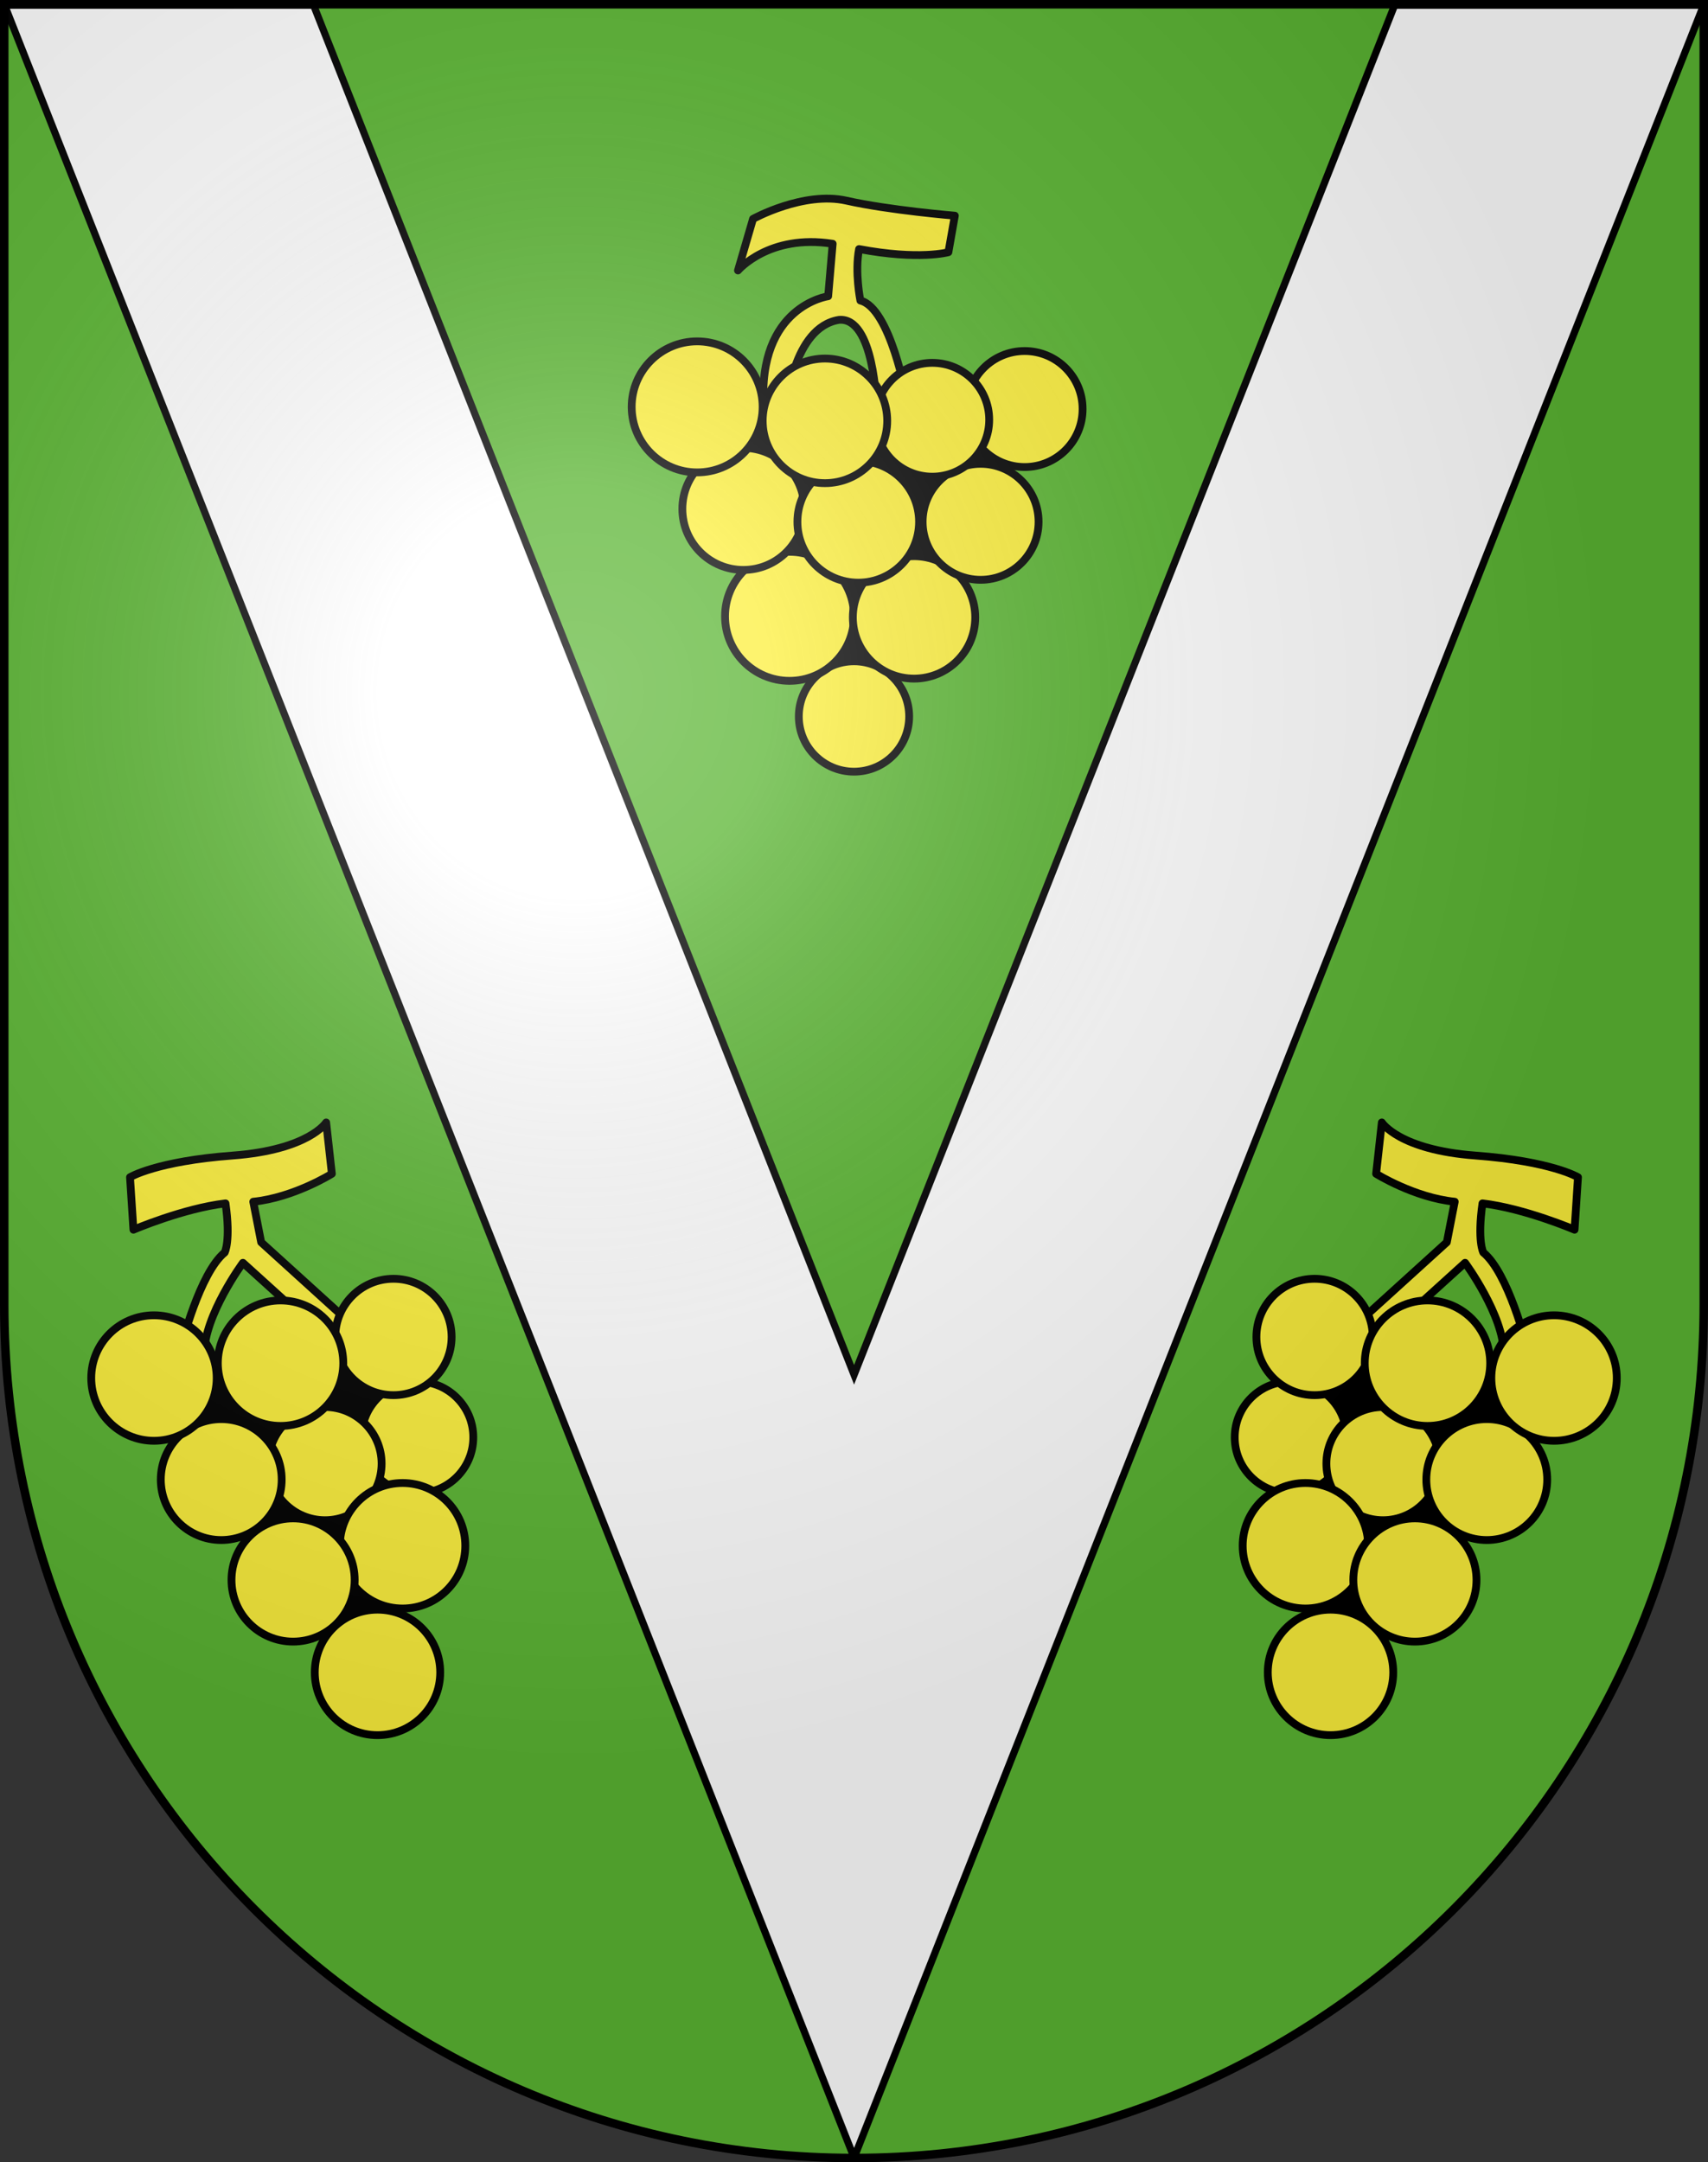 <?xml version="1.0" encoding="UTF-8"?>
<svg version="1.0" viewBox="0 0 603 763" xmlns="http://www.w3.org/2000/svg" xmlns:cc="http://web.resource.org/cc/" xmlns:dc="http://purl.org/dc/elements/1.1/" xmlns:rdf="http://www.w3.org/1999/02/22-rdf-syntax-ns#" xmlns:xlink="http://www.w3.org/1999/xlink">
<rect x="0" y="0" width="603" height="763" fill="#333333" stroke="none"/>
<defs>
<radialGradient id="a" cx="858.04" cy="579.93" r="300" gradientTransform="matrix(1.215 1.5316e-24 1.4647e-23 1.267 -839.19 -490.49)" gradientUnits="userSpaceOnUse">
<stop stop-color="#fff" stop-opacity=".314" offset="0"/>
<stop stop-color="#fff" stop-opacity=".251" offset=".19"/>
<stop stop-color="#6b6b6b" stop-opacity=".125" offset=".6"/>
<stop stop-opacity=".125" offset="1"/>
</radialGradient>
</defs>
<desc>Coat of Arms of Canton of Freiburg (Fribourg)</desc>
<g>
<path d="m1.5 1.5v458.87c0 166.31 134.31 301.13 300 301.13 165.69 0 300-134.82 300-301.13v-458.87h-600z" fill="#5ab532"/>
<polygon transform="matrix(1.225 0 0 1.554 -1.228 -.637)" points="403.04 1.375 247.15 312.6 91.266 1.375 2.227 1.375 247.15 490.38 492.08 1.375" fill="#fff" stroke="#000" stroke-width="1.993"/>
<g transform="translate(6)" stroke-linecap="round" stroke-linejoin="round">
<path d="m549.89 433.93 1.208-18.52s-9.261-5.637-36.237-7.649-33.015-11.677-33.015-11.677l-2.013 18.118s13.45 8.404 27.754 9.851l-2.792 14.306-34.626 31.405 11.273 2.82 29.795-26.976s13.688 18.523 13.688 32.212l8.053-2.82s-6.444-25.77-15.301-33.016c0 0-2.188-4.051-0.295-17.345 14.927 1.761 32.507 9.292 32.507 9.292z" fill="#fcef3c" stroke="#000" stroke-width="2.75"/>
<polygon transform="matrix(1.219 0 0 1.219 .221 57.81)" points="376.94 340.26 370.66 365.03 372.97 392.44 376.28 422.83 383.21 432.74 398.74 418.54 419.88 389.14 441.67 358.75 443 350.5 404.02 348.52" stroke-width="2.256"/>
<circle transform="matrix(1.219 0 0 1.219 .221 57.81)" cx="368.68" cy="368.66" r="16.184" fill="#fcef3c" stroke="#000" stroke-width="2.256"/>
<circle transform="matrix(1.219 0 0 1.219 .221 57.81)" cx="395.43" cy="376.26" r="16.386" fill="#fcef3c" stroke="#000" stroke-width="2.256"/>
<circle transform="matrix(1.219 0 0 1.219 .221 57.81)" cx="375.62" cy="339.6" r="16.845" fill="#fcef3c" stroke="#000" stroke-width="2.256"/>
<circle transform="matrix(1.219 0 0 1.219 .221 57.81)" cx="408.32" cy="347.19" r="18.166" fill="#fcef3c" stroke="#000" stroke-width="2.256"/>
<circle transform="matrix(1.219 0 0 1.219 .221 57.81)" cx="425.49" cy="380.88" r="17.506" fill="#fcef3c" stroke="#000" stroke-width="2.256"/>
<circle transform="matrix(1.219 0 0 1.219 .221 57.81)" cx="444.98" cy="351.49" r="18.166" fill="#fcef3c" stroke="#000" stroke-width="2.256"/>
<circle transform="matrix(1.219 0 0 1.219 .221 57.81)" cx="380.24" cy="436.7" r="18.166" fill="#fcef3c" stroke="#000" stroke-width="2.256"/>
<circle transform="matrix(1.219 0 0 1.219 .221 57.81)" cx="372.97" cy="400.04" r="18.166" fill="#fcef3c" stroke="#000" stroke-width="2.256"/>
<circle transform="matrix(1.219 0 0 1.219 .221 57.81)" cx="404.68" cy="409.95" r="17.836" fill="#fcef3c" stroke="#000" stroke-width="2.256"/>
</g>
<g transform="translate(-6)" stroke-linecap="round" stroke-linejoin="round">
<path d="m53.107 433.93-1.208-18.52s9.261-5.637 36.237-7.649c26.976-2.013 33.015-11.677 33.015-11.677l2.013 18.118s-13.45 8.404-27.754 9.851l2.792 14.306 34.626 31.405-11.273 2.82-29.795-26.976s-13.688 18.523-13.688 32.212l-8.053-2.82s6.444-25.77 15.301-33.016c0 0 2.188-4.051 0.295-17.345-14.927 1.761-32.507 9.292-32.507 9.292z" fill="#fcef3c" stroke="#000" stroke-width="2.75"/>
<polygon transform="matrix(1.219 0 0 1.219 .221 57.81)" points="117.37 340.26 123.65 365.03 121.33 392.44 118.03 422.83 111.1 432.74 95.572 418.54 74.433 389.14 52.633 358.75 51.312 350.5 90.287 348.52" stroke-width="2.256"/>
<circle transform="matrix(1.219 0 0 1.219 .221 57.81)" cx="125.63" cy="368.66" r="16.184" fill="#fcef3c" stroke="#000" stroke-width="2.256"/>
<circle transform="matrix(1.219 0 0 1.219 .221 57.81)" cx="98.875" cy="376.26" r="16.386" fill="#fcef3c" stroke="#000" stroke-width="2.256"/>
<circle transform="matrix(1.219 0 0 1.219 .221 57.81)" cx="118.69" cy="339.6" r="16.845" fill="#fcef3c" stroke="#000" stroke-width="2.256"/>
<circle transform="matrix(1.219 0 0 1.219 .221 57.81)" cx="85.993" cy="347.19" r="18.166" fill="#fcef3c" stroke="#000" stroke-width="2.256"/>
<circle transform="matrix(1.219 0 0 1.219 .221 57.81)" cx="68.817" cy="380.88" r="17.506" fill="#fcef3c" stroke="#000" stroke-width="2.256"/>
<circle transform="matrix(1.219 0 0 1.219 .221 57.81)" cx="49.331" cy="351.49" r="18.166" fill="#fcef3c" stroke="#000" stroke-width="2.256"/>
<circle transform="matrix(1.219 0 0 1.219 .221 57.81)" cx="114.07" cy="436.7" r="18.166" fill="#fcef3c" stroke="#000" stroke-width="2.256"/>
<circle transform="matrix(1.219 0 0 1.219 .221 57.81)" cx="121.33" cy="400.04" r="18.166" fill="#fcef3c" stroke="#000" stroke-width="2.256"/>
<circle transform="matrix(1.219 0 0 1.219 .221 57.81)" cx="89.626" cy="409.95" r="17.836" fill="#fcef3c" stroke="#000" stroke-width="2.256"/>
</g>
<g stroke-linecap="round" stroke-linejoin="round">
<path d="m298.82 70.804c-15.162-3.411-32.976 6.444-32.976 6.444l-5.306 18.194s10.934-12.962 33.435-9.422l-1.597 18.518s-25.016 3.411-22.742 39.04h7.96s2.275-28.048 18.573-30.702c12.508-1.137 13.266 30.322 13.266 30.322l10.613-2.652s-5.685-31.839-16.298-34.491c0 0-2.046-9.981-0.461-18.167 21.219 4.006 31.541 1.111 31.541 1.111l2.273-12.887s-23.121-1.895-38.281-5.306z" fill="#fcef3c" stroke="#000" stroke-width="2.75"/>
<polygon transform="matrix(1.219 0 0 1.219 .221 27.81)" points="204.84 97.768 216.66 129.17 227.85 151.87 247.15 182.52 262.37 163.69 281.64 131.35 297.81 96.524" stroke="#fff" stroke-width="2.256"/>
<circle transform="matrix(1.219 0 0 1.219 .221 27.81)" cx="247.15" cy="184.59" r="15.98" fill="#fcef3c" stroke="#000" stroke-width="2.256"/>
<circle transform="matrix(1.219 0 0 1.219 .221 27.81)" cx="228.48" cy="155.6" r="18.679" fill="#fcef3c" stroke="#000" stroke-width="2.256"/>
<circle transform="matrix(1.219 0 0 1.219 .221 27.81)" cx="264.54" cy="155.91" r="17.723" fill="#fcef3c" stroke="#000" stroke-width="2.256"/>
<circle transform="matrix(1.219 0 0 1.219 .221 27.81)" cx="215.1" cy="124.51" r="17.66" fill="#fcef3c" stroke="#000" stroke-width="2.256"/>
<circle transform="matrix(1.219 0 0 1.219 .221 27.81)" cx="283.82" cy="128.24" r="16.791" fill="#fcef3c" stroke="#000" stroke-width="2.256"/>
<circle transform="matrix(1.219 0 0 1.219 .221 27.81)" cx="248.38" cy="128.24" r="17.616" fill="#fcef3c" stroke="#000" stroke-width="2.256"/>
<circle transform="matrix(1.219 0 0 1.219 .221 27.81)" cx="296.57" cy="95.592" r="16.79" fill="#fcef3c" stroke="#000" stroke-width="2.256"/>
<circle transform="matrix(1.219 0 0 1.219 .221 27.81)" cx="201.73" cy="94.97" r="18.967" fill="#fcef3c" stroke="#000" stroke-width="2.256"/>
<circle transform="matrix(1.219 0 0 1.219 .221 27.81)" cx="269.83" cy="98.701" r="16.479" fill="#fcef3c" stroke="#000" stroke-width="2.256"/>
<circle transform="matrix(1.219 0 0 1.219 .221 27.81)" cx="238.74" cy="99.012" r="18.034" fill="#fcef3c" stroke="#000" stroke-width="2.256"/>
</g>
</g>
<g>
<path d="m1.5 1.5v458.87c0 166.31 134.31 301.13 300 301.13 165.69 0 300-134.82 300-301.13v-458.87h-600z" fill="url(#a)"/>
<path d="m1.5 1.5v458.87c0 166.31 134.31 301.13 300 301.13 165.69 0 300-134.82 300-301.13v-458.87h-600z" fill="none" stroke="#000" stroke-width="3"/>
</g>
</svg>
